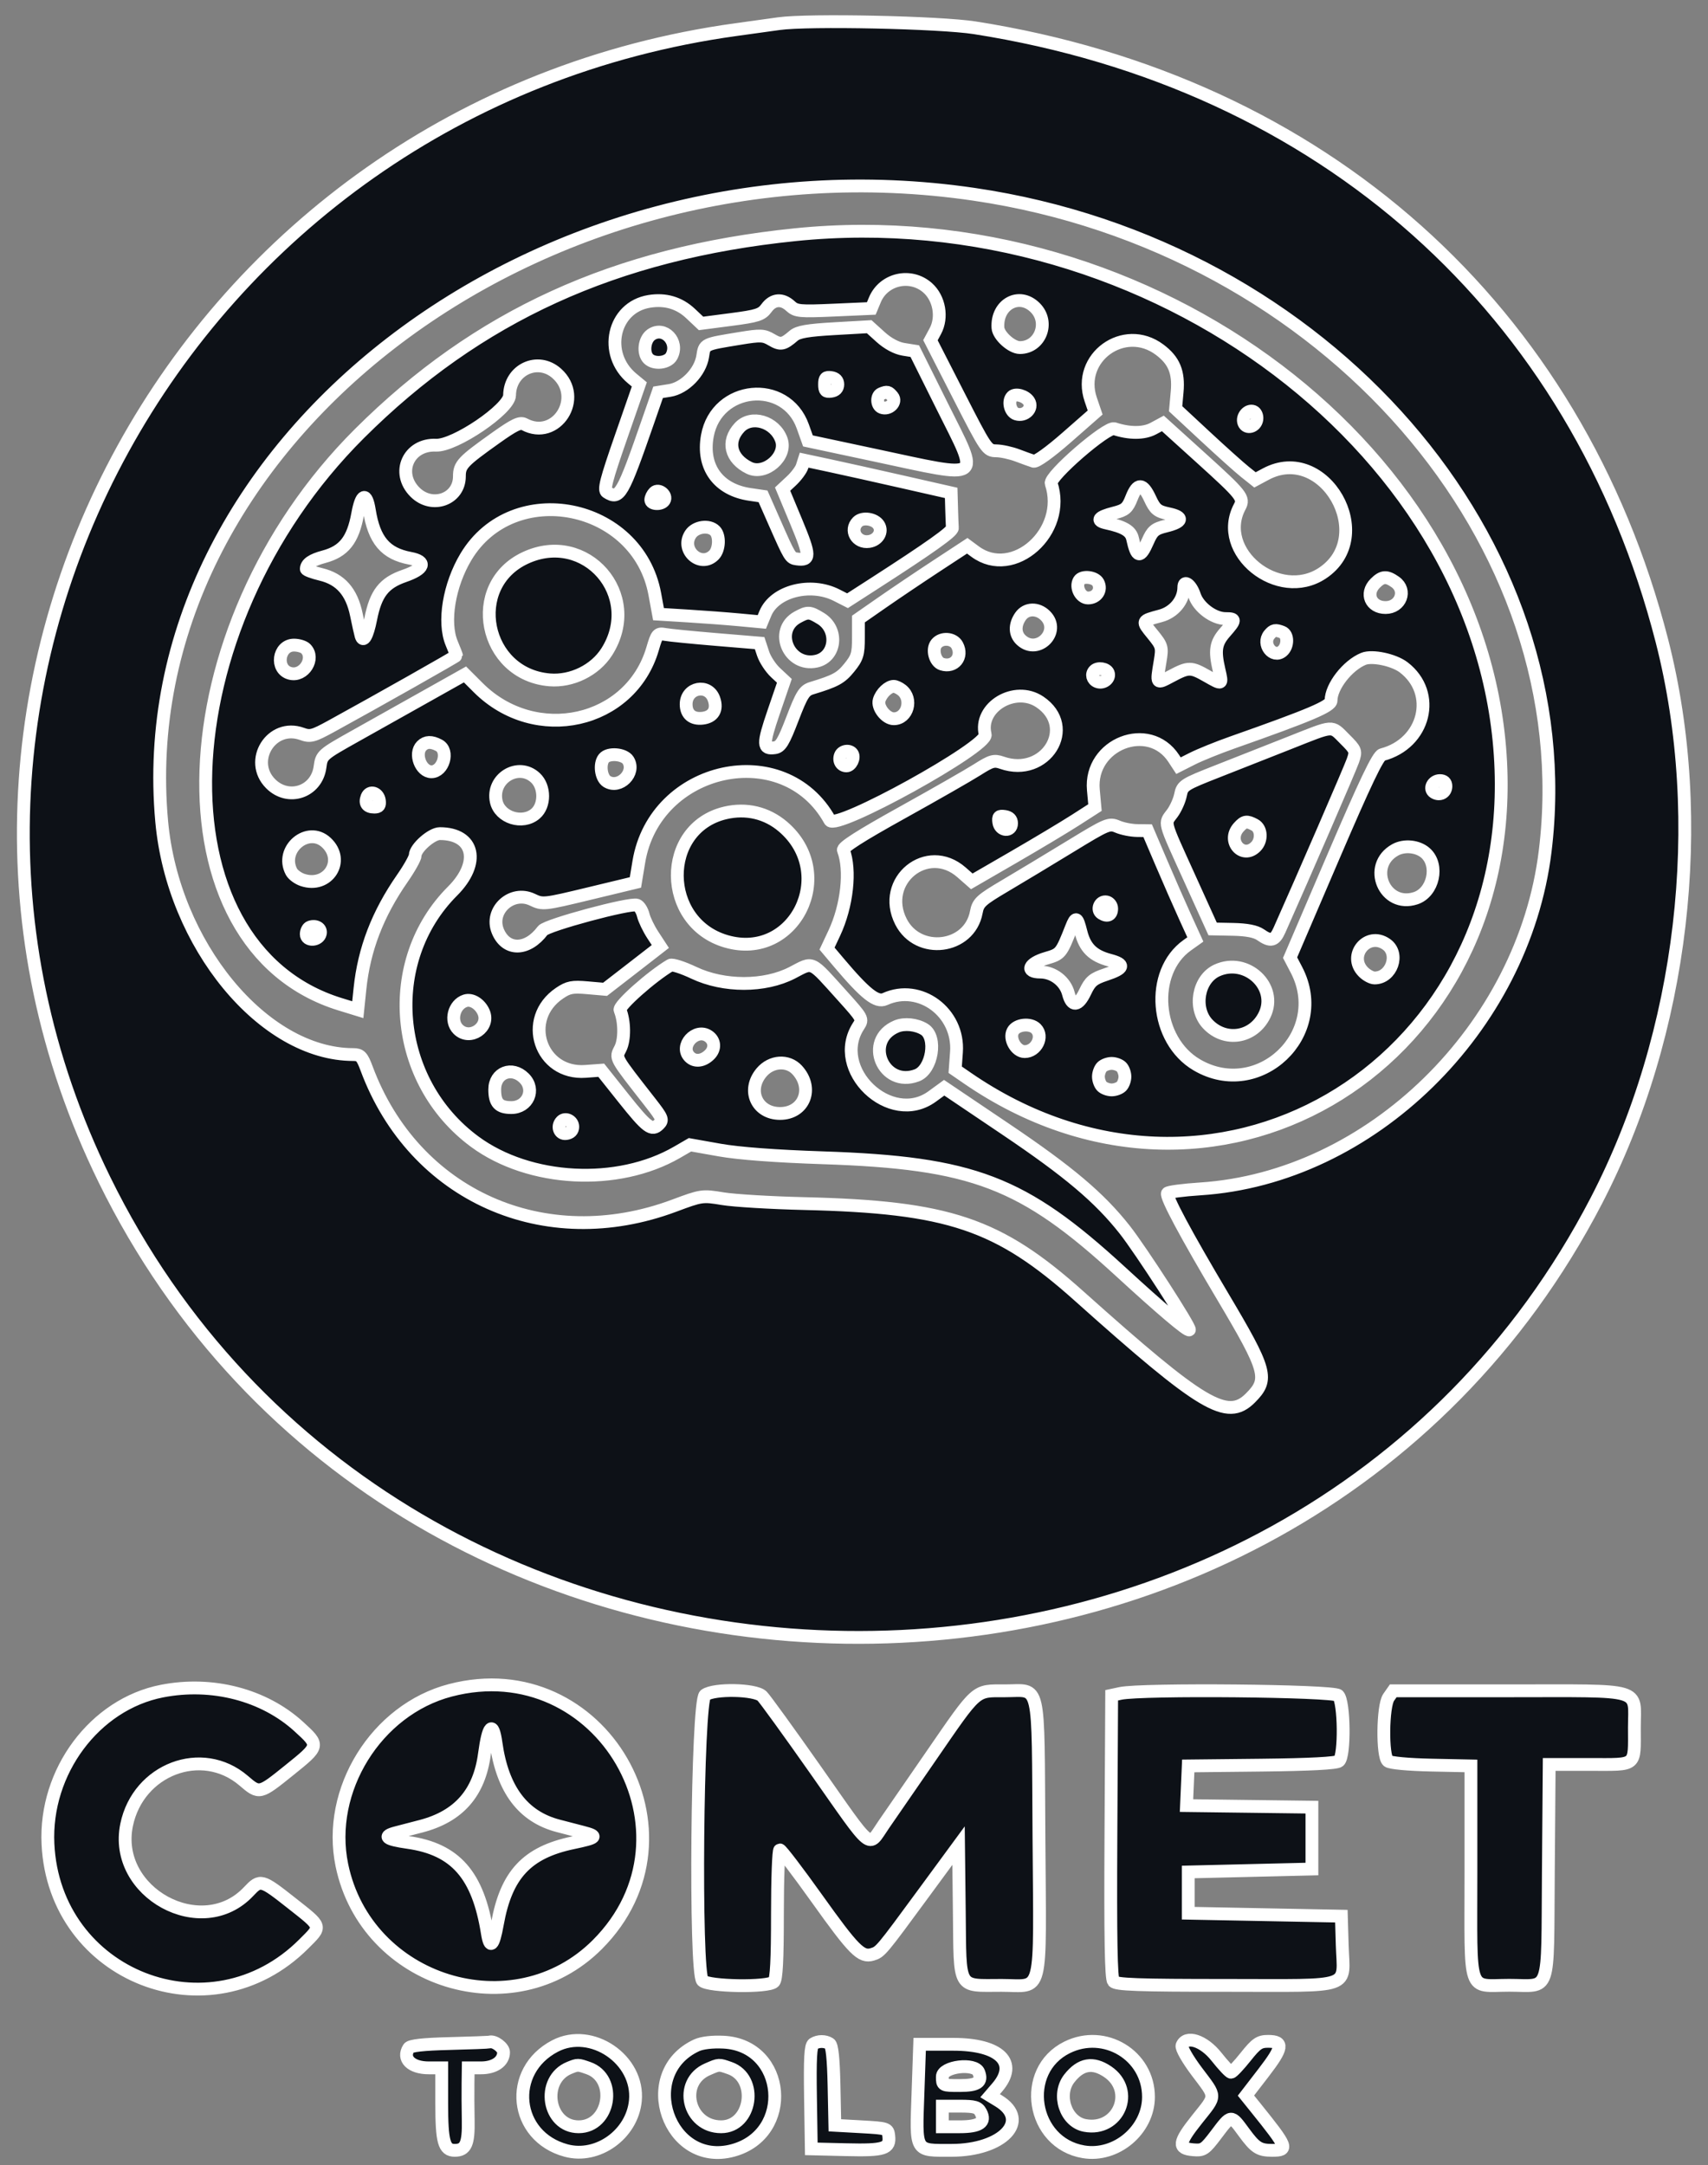 <svg id="svg" xmlns="http://www.w3.org/2000/svg" xmlns:xlink="http://www.w3.org/1999/xlink" width="400" height="506.897" viewBox="0, 0, 400,506.897"><rect x="0" y="0" width="400" height="506.897" fill="#808080" stroke="none"/><g id="svgg"><path id="path0" d="M182.414 5.540 C 180.138 5.858,175.638 6.482,172.414 6.927 C 43.050 24.761,-31.938 161.250,24.469 276.207 C 93.424 416.738,301.885 419.704,373.819 281.177 C 394.220 241.889,400.040 192.250,389.198 150.000 C 369.272 72.349,309.763 19.285,228.276 6.506 C 220.082 5.221,189.333 4.574,182.414 5.540 M228.144 45.495 C 310.639 57.626,370.777 126.802,361.863 199.310 C 356.763 240.791,321.014 275.771,281.082 278.353 C 277.048 278.613,273.596 279.071,273.411 279.370 C 272.953 280.111,277.713 289.005,286.298 303.448 C 296.717 320.978,297.242 322.896,292.828 327.310 C 287.395 332.743,281.675 329.340,252.759 303.479 C 233.763 286.490,222.164 282.588,188.276 281.786 C 180.500 281.602,171.948 281.089,169.272 280.647 C 164.487 279.856,164.297 279.883,157.892 282.276 C 127.561 293.613,96.944 279.968,85.859 250.172 C 84.809 247.350,84.377 246.897,82.738 246.897 C 61.667 246.897,40.498 221.158,37.869 192.341 C 29.847 104.441,125.738 30.436,228.144 45.495 M186.207 54.950 C 144.031 59.254,111.837 73.945,84.179 101.506 C 38.243 147.283,35.725 221.601,79.653 235.122 L 83.793 236.396 84.302 231.474 C 85.256 222.262,88.439 213.977,94.222 205.657 C 95.883 203.268,97.241 200.839,97.241 200.259 C 97.241 198.569,101.091 195.172,103.006 195.172 C 111.091 195.172,112.605 202.006,105.987 208.624 C 89.543 225.068,92.042 253.206,111.199 267.308 C 124.004 276.735,144.668 277.813,158.553 269.779 L 161.589 268.022 168.553 269.258 C 173.029 270.052,181.678 270.699,192.759 271.067 C 227.857 272.234,239.546 276.702,262.391 297.682 C 272.061 306.562,278.160 311.725,278.536 311.349 C 278.951 310.934,267.135 292.636,263.386 287.887 C 257.458 280.376,250.274 274.311,235.558 264.396 L 221.116 254.665 218.317 256.705 C 208.492 263.865,194.407 250.364,201.079 240.180 C 202.117 238.596,202.007 238.390,197.359 233.239 C 189.642 224.687,190.599 225.130,185.518 227.752 C 179.071 231.078,169.526 231.082,162.515 227.762 C 159.916 226.531,157.433 225.733,156.998 225.989 C 152.612 228.572,144.812 235.505,145.209 236.468 C 146.295 239.104,146.340 243.384,145.303 245.463 C 144.117 247.841,143.757 247.190,152.300 258.129 C 155.156 261.787,155.324 262.213,154.313 263.224 C 152.647 264.890,151.578 264.098,145.963 257.046 L 140.805 250.567 137.127 250.839 C 126.503 251.625,122.148 238.542,131.034 232.533 C 133.113 231.128,134.021 230.951,137.575 231.262 L 141.703 231.623 146.766 227.708 C 149.551 225.555,152.463 223.299,153.237 222.694 L 154.645 221.596 152.882 218.901 C 151.912 217.419,150.904 215.328,150.643 214.255 C 150.381 213.181,149.719 212.130,149.171 211.920 C 147.618 211.324,128.052 216.588,127.101 217.857 C 123.510 222.650,118.537 222.724,116.587 218.015 C 114.577 213.164,119.851 208.342,124.659 210.635 C 127.108 211.803,127.331 211.779,137.981 209.213 L 148.812 206.603 149.606 201.794 C 153.326 179.266,183.664 172.674,194.363 192.069 C 195.720 194.530,231.436 174.797,230.728 171.977 C 229.115 165.550,237.701 160.420,243.519 164.336 C 252.261 170.219,244.854 182.133,234.663 178.580 C 232.806 177.933,232.147 178.117,228.870 180.198 C 226.836 181.490,218.869 186.046,211.165 190.322 C 201.476 195.700,197.269 198.388,197.519 199.040 C 199.305 203.692,198.384 212.079,195.388 218.459 L 193.683 222.091 196.439 225.356 C 202.652 232.713,205.295 234.806,207.251 233.914 C 215.420 230.192,224.667 237.043,223.996 246.321 L 223.697 250.450 226.559 252.419 C 283.534 291.618,353.962 250.896,351.515 180.168 C 348.961 106.326,269.865 46.412,186.207 54.950 M217.273 67.414 C 219.989 69.840,220.777 74.310,219.055 77.512 L 217.902 79.655 224.512 92.586 C 230.981 105.240,231.170 105.518,233.320 105.548 C 234.528 105.564,236.759 106.050,238.276 106.627 C 239.793 107.205,241.500 107.818,242.069 107.991 C 242.675 108.174,245.872 105.876,249.790 102.440 L 256.476 96.576 255.436 93.523 C 252.103 83.742,263.249 75.669,271.552 81.850 C 274.953 84.382,276.095 87.131,275.674 91.770 L 275.318 95.697 282.270 102.159 C 286.094 105.713,290.277 109.461,291.566 110.488 L 293.908 112.355 296.427 111.005 C 310.161 103.644,322.698 125.588,309.680 134.203 C 299.385 141.017,284.693 129.182,290.342 118.625 C 291.419 116.613,290.833 115.876,281.304 107.252 L 272.335 99.135 270.094 100.343 C 267.896 101.526,264.510 101.536,260.969 100.371 C 259.224 99.796,245.636 111.577,246.180 113.192 C 249.969 124.447,237.323 135.763,228.361 129.138 L 226.522 127.778 219.295 132.516 C 215.321 135.122,209.586 138.983,206.552 141.095 L 201.034 144.935 201.034 149.300 C 201.034 153.157,200.785 153.974,198.890 156.315 C 196.915 158.755,195.686 159.426,190.085 161.123 C 188.364 161.644,187.766 162.595,185.586 168.276 C 183.495 173.726,182.800 174.866,181.456 175.058 C 178.629 175.462,178.589 174.296,181.173 166.752 L 183.691 159.401 181.611 157.458 C 180.466 156.389,179.163 154.401,178.714 153.040 L 177.897 150.567 167.742 149.721 C 162.156 149.256,156.760 148.722,155.751 148.534 C 154.044 148.217,153.840 148.451,152.847 151.855 C 147.729 169.411,125.394 174.396,111.976 160.977 L 108.899 157.901 100.139 162.820 C 95.321 165.526,87.768 169.762,83.355 172.235 C 75.410 176.686,75.326 176.759,74.949 179.571 C 74.166 185.406,67.550 187.656,63.395 183.501 C 58.038 178.144,63.597 169.253,70.699 171.822 C 72.672 172.535,73.323 172.363,77.645 169.995 C 88.215 164.203,106.897 153.645,106.897 153.465 C 106.897 153.359,106.395 152.071,105.782 150.603 C 103.722 145.674,105.159 136.976,109.125 130.359 C 120.155 111.961,149.417 117.734,153.348 139.083 L 154.215 143.793 161.073 144.213 C 164.845 144.444,170.289 144.854,173.172 145.124 L 178.413 145.615 179.233 143.634 C 181.407 138.387,189.830 136.233,195.955 139.358 L 198.482 140.647 204.586 136.719 C 217.719 128.268,223.101 124.447,223.034 123.621 C 222.997 123.147,222.919 121.103,222.862 119.079 L 222.759 115.400 211.552 112.855 C 205.388 111.455,197.640 109.730,194.334 109.021 L 188.322 107.733 187.857 109.197 C 187.602 110.003,186.467 111.527,185.336 112.583 L 183.279 114.505 186.485 122.201 C 189.797 130.152,189.815 131.296,186.622 130.866 C 185.091 130.660,185.008 130.524,181.432 122.414 L 178.695 116.207 175.638 115.759 C 168.223 114.672,164.338 109.345,165.654 102.069 C 167.795 90.237,184.030 88.640,188.018 99.869 L 189.212 103.230 204.778 106.550 C 230.671 112.073,229.514 112.899,220.696 95.185 L 214.235 82.206 211.592 81.783 C 209.948 81.520,207.929 80.440,206.252 78.925 L 203.557 76.489 195.399 76.952 C 189.153 77.307,186.918 77.695,185.862 78.605 C 183.458 80.678,182.810 80.798,180.710 79.557 C 178.854 78.461,178.146 78.429,173.295 79.225 C 164.780 80.622,165.034 80.498,164.562 83.454 C 163.973 87.136,160.367 90.849,156.831 91.415 L 154.118 91.848 151.807 98.510 C 145.757 115.945,145.090 117.098,142.130 115.225 C 141.330 114.718,141.918 112.426,145.441 102.305 L 149.724 90.000 148.060 88.621 C 141.108 82.858,143.519 71.944,152.049 70.559 C 155.811 69.949,159.081 70.911,161.727 73.406 L 164.183 75.723 171.203 74.806 C 177.409 73.995,178.373 73.682,179.514 72.116 C 181.047 70.013,183.164 69.843,185.128 71.667 C 186.426 72.872,187.323 72.955,195.302 72.603 L 204.052 72.217 204.878 70.223 C 206.924 65.284,213.278 63.844,217.273 67.414 M242.445 72.038 C 245.883 75.475,243.605 81.379,238.841 81.379 C 236.932 81.379,233.832 78.586,233.711 76.755 C 233.345 71.211,238.717 68.309,242.445 72.038 M152.494 78.366 C 150.876 79.500,150.521 82.659,151.862 84.000 C 153.225 85.363,156.410 85.001,157.276 83.384 C 159.081 80.011,155.504 76.258,152.494 78.366 M130.402 87.436 C 136.777 93.132,130.256 103.323,122.792 99.328 C 121.788 98.791,120.446 99.431,116.113 102.514 C 108.334 108.048,107.586 108.839,107.586 111.531 C 107.586 116.916,101.162 119.199,97.188 115.225 C 92.652 110.689,95.678 103.935,102.115 104.229 C 106.486 104.429,119.293 95.746,119.335 92.555 C 119.414 86.517,125.976 83.482,130.402 87.436 M196.207 90.000 C 196.207 90.905,195.674 91.455,194.655 91.600 C 193.382 91.780,193.103 91.493,193.103 90.000 C 193.103 88.507,193.382 88.220,194.655 88.400 C 195.674 88.545,196.207 89.095,196.207 90.000 M209.027 92.833 C 210.110 94.138,208.206 96.057,206.485 95.396 C 205.285 94.936,205.210 92.653,206.379 92.181 C 207.798 91.609,208.066 91.675,209.027 92.833 M240.952 93.953 C 241.987 95.603,240.040 97.566,238.008 96.921 C 236.579 96.467,235.972 93.913,237.041 92.844 C 237.855 92.030,240.156 92.682,240.952 93.953 M294.347 98.184 C 294.095 99.943,291.888 100.540,291.300 99.008 C 290.755 97.586,292.222 95.832,293.535 96.336 C 294.100 96.552,294.462 97.378,294.347 98.184 M173.188 100.068 C 170.108 103.374,171.072 107.395,175.458 109.545 C 179.170 111.364,184.362 106.834,182.994 102.970 C 181.485 98.705,175.977 97.075,173.188 100.068 M269.328 116.724 C 270.513 119.276,271.072 119.735,273.644 120.275 C 277.295 121.042,277.070 122.177,273.074 123.157 C 270.448 123.800,269.877 124.283,268.789 126.777 C 267.026 130.819,266.229 130.672,265.239 126.122 C 264.846 124.317,263.237 123.353,259.110 122.450 C 256.562 121.892,257.223 121.032,260.911 120.103 C 263.514 119.448,264.060 118.977,265.005 116.570 C 266.402 113.013,267.625 113.056,269.328 116.724 M155.558 117.175 C 154.904 118.233,152.414 118.122,152.414 117.034 C 152.414 116.541,152.788 115.763,153.246 115.305 C 154.261 114.290,156.315 115.951,155.558 117.175 M86.495 119.453 C 87.622 126.506,90.270 129.621,96.058 130.707 C 100.019 131.450,99.435 133.195,94.673 134.842 C 89.915 136.487,87.998 138.947,86.824 144.916 C 86.032 148.945,85.071 150.603,84.552 148.837 C 84.405 148.339,83.915 146.127,83.463 143.922 C 82.362 138.555,79.745 135.580,75.158 134.479 C 73.270 134.026,71.729 133.454,71.735 133.207 C 71.763 131.987,73.042 131.102,75.862 130.349 C 80.543 129.099,82.658 126.422,83.762 120.350 C 84.641 115.516,85.804 115.135,86.495 119.453 M205.789 122.931 C 206.771 124.499,205.606 126.466,203.512 126.777 C 200.643 127.203,198.882 124.152,200.857 122.177 C 202.020 121.015,204.861 121.449,205.789 122.931 M167.448 124.276 C 168.620 125.448,168.475 128.668,167.192 129.951 C 164.087 133.056,159.292 128.787,161.722 125.079 C 162.894 123.291,166.024 122.852,167.448 124.276 M123.023 130.622 C 109.144 137.084,113.291 157.895,128.713 159.174 C 133.902 159.605,139.359 156.920,142.109 152.585 C 150.505 139.345,137.192 124.025,123.023 130.622 M257.159 136.397 C 258.082 138.122,256.855 140.000,254.806 140.000 C 253.074 140.000,251.782 137.443,252.734 135.901 C 253.459 134.729,256.445 135.063,257.159 136.397 M326.743 136.246 C 329.544 138.208,328.023 142.241,324.483 142.241 C 321.040 142.241,319.652 138.969,322.069 136.552 C 323.729 134.892,324.717 134.827,326.743 136.246 M279.733 139.362 C 280.638 142.149,284.199 144.828,286.999 144.828 C 289.462 144.828,289.453 145.125,286.897 148.036 C 284.701 150.537,284.427 152.267,285.496 156.877 C 286.303 160.360,286.296 160.364,282.685 158.300 C 278.912 156.143,278.344 156.143,274.305 158.293 C 270.733 160.194,270.785 160.264,271.692 154.828 C 272.238 151.547,272.152 151.239,269.918 148.494 C 267.330 145.316,267.294 145.398,271.798 144.182 C 274.974 143.325,277.241 140.543,277.241 137.505 C 277.241 135.643,278.935 136.905,279.733 139.362 M244.828 144.138 C 248.523 147.833,243.070 153.403,239.192 149.893 C 237.648 148.496,237.575 146.332,239.005 144.291 C 240.345 142.378,242.997 142.308,244.828 144.138 M186.797 144.494 C 181.084 147.598,184.746 156.209,191.178 154.796 C 195.779 153.786,196.437 147.378,192.204 144.797 C 189.606 143.213,189.197 143.190,186.797 144.494 M300.288 148.005 C 301.697 148.545,301.696 151.292,300.287 152.462 C 298.137 154.246,295.443 150.788,297.269 148.588 C 298.188 147.480,298.676 147.386,300.288 148.005 M224.152 151.061 C 225.602 153.771,223.486 156.405,220.594 155.487 C 218.972 154.972,218.193 152.036,219.318 150.681 C 220.549 149.197,223.269 149.410,224.152 151.061 M71.586 151.862 C 73.866 154.142,71.170 158.461,67.969 157.657 C 64.390 156.759,65.152 151.034,68.852 151.034 C 69.901 151.034,71.131 151.407,71.586 151.862 M328.731 156.244 C 336.635 162.273,333.726 174.064,323.687 176.689 C 322.712 176.944,319.762 183.116,312.250 200.619 L 302.127 224.206 303.627 227.084 C 311.409 242.014,294.807 257.822,280.283 249.311 C 270.447 243.546,269.170 227.618,278.039 221.302 L 279.941 219.948 277.559 214.721 C 276.249 211.846,273.735 206.116,271.973 201.988 L 268.769 194.483 266.281 194.452 C 264.913 194.435,262.866 194.025,261.734 193.542 C 259.760 192.701,259.300 192.893,250.699 198.145 C 245.763 201.159,238.886 205.303,235.417 207.353 C 229.686 210.740,229.067 211.310,228.639 213.595 C 227.030 222.172,215.020 223.675,211.003 215.801 C 206.109 206.207,217.163 197.198,225.186 204.243 L 227.585 206.349 237.413 200.660 C 242.819 197.531,249.309 193.644,251.836 192.021 L 256.431 189.072 256.056 184.936 C 255.081 174.189,269.081 168.719,274.886 177.579 L 275.993 179.267 279.203 177.643 C 280.969 176.749,285.207 175.034,288.621 173.832 C 306.905 167.390,311.724 165.343,311.724 164.016 C 311.724 160.735,315.565 155.792,319.310 154.255 C 321.354 153.415,326.427 154.487,328.731 156.244 M259.540 157.536 C 260.037 158.829,258.408 160.140,256.984 159.593 C 255.837 159.153,255.498 157.835,256.322 157.011 C 257.138 156.195,259.152 156.523,259.540 157.536 M211.178 161.552 C 213.838 163.643,212.551 168.276,209.310 168.276 C 207.496 168.276,205.399 165.607,205.896 163.930 C 206.382 162.292,208.070 160.690,209.310 160.690 C 209.734 160.690,210.575 161.078,211.178 161.552 M167.202 163.657 C 168.068 166.134,167.050 167.855,164.544 168.153 C 162.138 168.439,160.690 167.210,160.690 164.881 C 160.690 160.919,165.903 159.940,167.202 163.657 M302.069 173.898 C 297.328 175.774,289.732 178.768,285.191 180.551 C 277.251 183.668,276.915 183.883,276.468 186.114 C 276.213 187.391,275.351 189.318,274.554 190.397 C 272.654 192.966,272.346 191.803,278.546 205.483 L 283.989 217.492 288.771 217.588 C 292.003 217.654,294.090 218.061,295.206 218.843 C 297.590 220.513,298.515 220.287,299.644 217.759 C 305.059 205.638,316.187 179.961,316.830 178.102 C 317.616 175.832,317.543 175.636,314.950 173.043 C 311.694 169.787,312.610 169.726,302.069 173.898 M102.804 174.507 C 105.228 175.804,103.830 180.690,101.034 180.690 C 98.546 180.690,96.949 176.431,98.759 174.621 C 99.775 173.605,101.051 173.569,102.804 174.507 M199.617 176.489 C 200.201 177.436,199.288 179.310,198.243 179.310 C 197.031 179.310,196.333 178.115,196.814 176.864 C 197.241 175.751,199.014 175.514,199.617 176.489 M147.101 177.997 C 148.939 180.934,145.072 184.801,142.135 182.963 C 140.737 182.089,140.327 178.854,141.443 177.509 C 142.525 176.206,146.177 176.520,147.101 177.997 M125.387 182.096 C 127.655 184.208,127.661 188.587,125.399 190.517 C 122.370 193.103,117.052 191.434,116.218 187.636 C 115.032 182.235,121.404 178.385,125.387 182.096 M338.621 184.064 C 338.621 185.571,337.183 186.334,335.871 185.523 C 334.590 184.731,335.552 182.759,337.220 182.759 C 338.135 182.759,338.621 183.212,338.621 184.064 M88.841 187.421 C 89.007 188.582,88.717 188.966,87.675 188.966 C 85.993 188.966,85.364 188.097,85.947 186.580 C 86.559 184.985,88.577 185.571,88.841 187.421 M169.818 190.330 C 154.755 193.903,154.935 215.995,170.064 220.393 C 186.048 225.040,196.230 204.549,183.396 193.563 C 179.589 190.304,174.767 189.156,169.818 190.330 M236.897 192.759 C 236.897 194.813,234.204 194.607,233.910 192.531 C 233.721 191.194,233.953 190.962,235.290 191.152 C 236.361 191.303,236.897 191.839,236.897 192.759 M293.838 193.128 C 295.453 193.992,295.587 196.728,294.089 198.227 C 291.025 201.291,287.186 196.902,290.107 193.675 C 291.421 192.223,291.992 192.140,293.838 193.128 M76.413 197.260 C 80.939 201.477,76.784 208.012,70.848 206.015 C 69.796 205.661,68.633 204.805,68.261 204.111 C 65.453 198.863,72.120 193.260,76.413 197.260 M333.881 199.735 C 337.059 202.611,335.660 208.932,331.545 210.290 C 324.262 212.694,320.027 202.721,326.741 198.978 C 328.900 197.775,332.088 198.112,333.881 199.735 M260.345 212.711 C 260.345 214.241,259.370 214.716,258.003 213.851 C 256.699 213.027,257.608 210.871,259.136 211.165 C 259.801 211.293,260.345 211.989,260.345 212.711 M253.161 218.219 C 254.098 221.939,255.960 223.766,259.872 224.805 C 263.588 225.791,263.332 226.719,258.942 228.175 C 256.030 229.140,255.311 229.747,254.138 232.230 C 252.530 235.634,251.026 235.787,250.208 232.629 C 249.463 229.755,246.642 227.586,243.650 227.586 C 240.044 227.586,240.909 225.553,245.025 224.354 C 248.416 223.366,248.510 223.250,250.947 217.069 C 251.959 214.503,252.266 214.662,253.161 218.219 M75.027 218.535 C 74.698 220.260,71.724 220.432,71.724 218.726 C 71.724 217.973,72.112 217.221,72.586 217.056 C 73.991 216.566,75.256 217.332,75.027 218.535 M324.674 221.074 C 327.866 223.309,325.889 228.966,321.916 228.966 C 321.241 228.966,320.069 228.345,319.310 227.586 C 315.494 223.770,320.261 217.982,324.674 221.074 M285.045 227.183 C 280.588 229.188,279.378 236.057,282.833 239.735 C 286.902 244.065,293.519 243.026,296.146 237.644 C 299.362 231.056,291.954 224.075,285.045 227.183 M113.235 236.911 C 114.860 240.477,110.067 243.762,107.291 240.985 C 105.329 239.023,106.297 235.164,108.966 234.310 C 110.454 233.834,112.363 234.997,113.235 236.911 M209.945 240.321 C 202.152 243.597,206.835 254.763,214.741 251.757 C 218.300 250.404,219.517 242.867,216.479 240.990 C 214.593 239.824,211.806 239.539,209.945 240.321 M242.621 240.828 C 244.458 242.665,242.711 246.207,239.967 246.207 C 237.982 246.207,236.260 243.213,237.217 241.426 C 238.073 239.826,241.266 239.473,242.621 240.828 M165.912 242.597 C 167.438 243.641,167.561 245.543,166.191 246.912 C 164.649 248.455,162.742 248.673,161.517 247.448 C 158.998 244.929,162.949 240.567,165.912 242.597 M186.697 250.517 C 190.637 254.822,188.318 260.690,182.676 260.690 C 177.252 260.690,174.808 255.281,178.337 251.087 C 180.614 248.382,184.500 248.117,186.697 250.517 M262.621 249.793 C 263.076 250.248,263.448 251.272,263.448 252.069 C 263.448 252.866,263.076 253.890,262.621 254.345 C 262.166 254.800,261.141 255.172,260.345 255.172 C 259.548 255.172,258.524 254.800,258.069 254.345 C 257.614 253.890,257.241 252.866,257.241 252.069 C 257.241 251.272,257.614 250.248,258.069 249.793 C 258.524 249.338,259.548 248.966,260.345 248.966 C 261.141 248.966,262.166 249.338,262.621 249.793 M122.759 252.414 C 125.451 255.107,123.620 259.310,119.754 259.310 C 116.842 259.310,115.862 258.242,115.862 255.069 C 115.862 251.123,119.909 249.565,122.759 252.414 M134.138 263.803 C 134.138 264.698,133.601 265.249,132.586 265.393 C 131.047 265.611,130.336 263.687,131.518 262.505 C 132.433 261.590,134.138 262.435,134.138 263.803 M105.461 395.747 C 88.117 400.275,76.429 419.119,80.067 436.690 C 85.764 464.209,120.291 474.918,139.913 455.251 C 165.644 429.460,140.786 386.526,105.461 395.747 M37.931 395.930 C 22.180 399.006,10.424 414.765,11.231 431.724 C 12.709 462.787,49.224 477.049,71.147 455.126 C 75.412 450.860,75.539 451.284,68.296 445.570 C 61.228 439.995,60.975 439.926,58.232 442.846 C 47.274 454.509,26.364 443.097,29.654 427.248 C 32.361 414.210,47.313 408.559,57.051 416.894 C 60.763 420.071,60.761 420.072,67.759 414.439 C 74.878 408.708,74.877 408.715,69.998 404.256 C 61.824 396.785,49.687 393.634,37.931 395.930 M165.132 396.841 C 163.248 398.218,162.673 461.885,164.528 463.740 C 165.905 465.117,179.906 465.335,181.241 464.000 C 181.834 463.407,182.069 458.912,182.069 448.138 C 182.069 439.869,182.320 433.103,182.627 433.103 C 182.934 433.103,186.853 438.243,191.337 444.526 C 199.959 456.605,201.687 458.347,204.277 457.570 C 206.195 456.995,206.269 456.906,216.393 443.122 L 224.483 432.107 224.662 447.605 C 224.877 466.148,224.115 464.828,234.590 464.828 C 244.430 464.828,243.565 468.275,243.314 430.080 C 243.068 392.751,243.791 395.862,235.365 395.862 C 228.249 395.862,229.063 395.142,217.931 411.285 C 213.569 417.610,208.621 424.785,206.935 427.228 C 203.178 432.672,204.729 433.926,190.923 414.282 C 184.761 405.514,179.162 397.782,178.480 397.101 C 176.881 395.501,167.222 395.313,165.132 396.841 M262.414 396.468 L 260.345 396.910 260.166 429.928 C 260.036 453.734,260.204 463.208,260.767 463.887 C 261.401 464.651,266.390 464.828,287.302 464.828 C 317.452 464.828,314.643 465.813,314.335 455.344 L 314.138 448.621 296.207 448.276 L 278.276 447.931 278.276 443.103 L 278.276 438.276 292.759 437.931 L 307.241 437.586 307.241 430.345 L 307.241 423.103 292.555 422.917 L 277.869 422.731 278.072 418.090 L 278.276 413.448 295.461 413.264 C 306.727 413.142,312.963 412.816,313.565 412.317 C 314.978 411.144,314.840 398.387,313.399 396.946 C 312.270 395.817,267.426 395.396,262.414 396.468 M325.212 397.395 C 323.803 399.406,323.672 411.169,325.045 412.308 C 325.574 412.747,329.827 413.142,335.218 413.255 L 344.483 413.448 344.483 438.472 C 344.483 467.556,343.547 464.806,353.448 464.806 C 363.336 464.806,362.382 467.567,362.611 438.302 L 362.808 413.103 372.365 413.103 C 383.540 413.103,382.759 413.752,382.759 404.476 C 382.759 395.058,385.495 395.862,353.438 395.862 L 326.285 395.862 325.212 397.395 M116.164 408.103 C 117.685 418.960,122.491 425.341,130.765 427.487 C 132.241 427.870,134.799 428.535,136.449 428.964 C 140.165 429.932,139.872 430.251,134.165 431.447 C 123.391 433.706,118.547 438.914,116.484 450.458 C 115.542 455.730,114.749 456.448,114.133 452.586 C 111.964 438.982,106.654 432.925,95.517 431.351 C 90.380 430.624,89.536 429.921,92.788 429.077 C 94.289 428.687,96.912 428.005,98.617 427.561 C 107.417 425.267,112.237 419.784,113.449 410.690 C 114.364 403.826,115.424 402.817,116.164 408.103 M105.200 478.447 C 99.133 478.594,96.090 478.934,95.728 479.504 C 94.142 482.000,96.296 484.138,100.394 484.138 L 103.448 484.138 103.448 492.459 C 103.448 501.465,103.998 503.448,106.492 503.448 C 109.071 503.448,109.757 501.925,109.651 496.425 C 109.598 493.650,109.577 489.750,109.605 487.759 L 109.655 484.138 112.652 484.138 C 115.798 484.138,117.931 482.663,117.931 480.487 C 117.931 479.376,115.799 477.788,114.701 478.081 C 114.391 478.163,110.116 478.328,105.200 478.447 M130.000 479.016 C 118.766 484.858,120.381 500.208,132.576 503.492 C 139.976 505.485,148.045 499.686,148.799 491.833 C 149.724 482.203,138.537 474.575,130.000 479.016 M163.103 478.875 C 148.968 485.466,156.606 507.519,171.623 503.475 C 185.902 499.630,184.127 478.856,169.457 478.124 C 166.803 477.992,164.385 478.277,163.103 478.875 M190.500 478.510 C 189.831 478.935,189.667 481.933,189.811 491.086 L 190.000 503.103 198.178 503.298 C 207.123 503.512,208.488 503.068,208.138 500.059 C 207.936 498.318,207.783 498.268,201.724 497.931 L 195.517 497.586 195.324 488.304 C 195.191 481.938,194.866 478.853,194.289 478.487 C 193.202 477.796,191.610 477.806,190.500 478.510 M249.894 479.350 C 238.917 484.784,241.585 501.731,253.741 503.784 C 261.388 505.076,268.966 498.681,268.966 490.935 C 268.966 481.222,258.705 474.989,249.894 479.350 M276.820 478.915 C 276.608 479.470,278.121 482.128,280.290 485.011 C 284.959 491.214,284.957 490.388,280.323 496.203 C 275.954 501.685,275.789 503.010,279.437 503.314 C 281.788 503.511,282.169 503.256,284.859 499.694 C 288.368 495.047,288.255 495.055,291.327 499.239 C 293.996 502.875,294.898 503.448,297.947 503.448 C 301.847 503.448,301.592 502.793,294.038 493.418 L 291.791 490.629 295.941 485.240 C 300.460 479.373,300.664 477.931,296.977 477.931 C 294.935 477.931,294.193 478.442,291.717 481.552 C 290.132 483.543,288.593 485.172,288.298 485.172 C 288.002 485.172,286.473 483.543,284.899 481.552 C 281.904 477.763,277.779 476.416,276.820 478.915 M214.990 489.812 C 214.494 504.104,214.116 503.448,222.851 503.448 C 234.819 503.448,241.437 496.473,233.849 491.859 L 231.872 490.657 233.522 488.738 C 238.523 482.925,234.156 478.621,223.259 478.621 L 215.378 478.621 214.990 489.812 M137.783 484.190 C 144.710 486.604,142.843 497.931,135.517 497.931 C 128.235 497.931,126.519 486.893,133.371 484.124 C 135.317 483.338,135.341 483.338,137.783 484.190 M170.886 484.190 C 177.699 486.564,176.038 497.931,168.878 497.931 C 161.149 497.931,158.687 487.521,165.696 484.474 C 168.445 483.279,168.297 483.287,170.886 484.190 M259.381 485.023 C 266.005 489.475,261.947 499.097,254.068 497.619 C 249.538 496.769,247.443 490.398,250.440 486.587 C 253.104 483.200,255.932 482.705,259.381 485.023 M229.215 485.172 C 230.098 487.474,228.945 488.276,224.754 488.276 C 220.698 488.276,220.690 488.272,220.690 486.207 C 220.690 483.798,228.331 482.870,229.215 485.172 M229.679 494.527 C 230.936 496.876,229.407 497.931,224.743 497.931 L 220.690 497.931 220.690 495.517 L 220.690 493.103 224.803 493.103 C 228.254 493.103,229.040 493.333,229.679 494.527 " stroke="white" stroke-width="3" fill="#0d1117" fill-rule="evenodd"></path></g></svg>